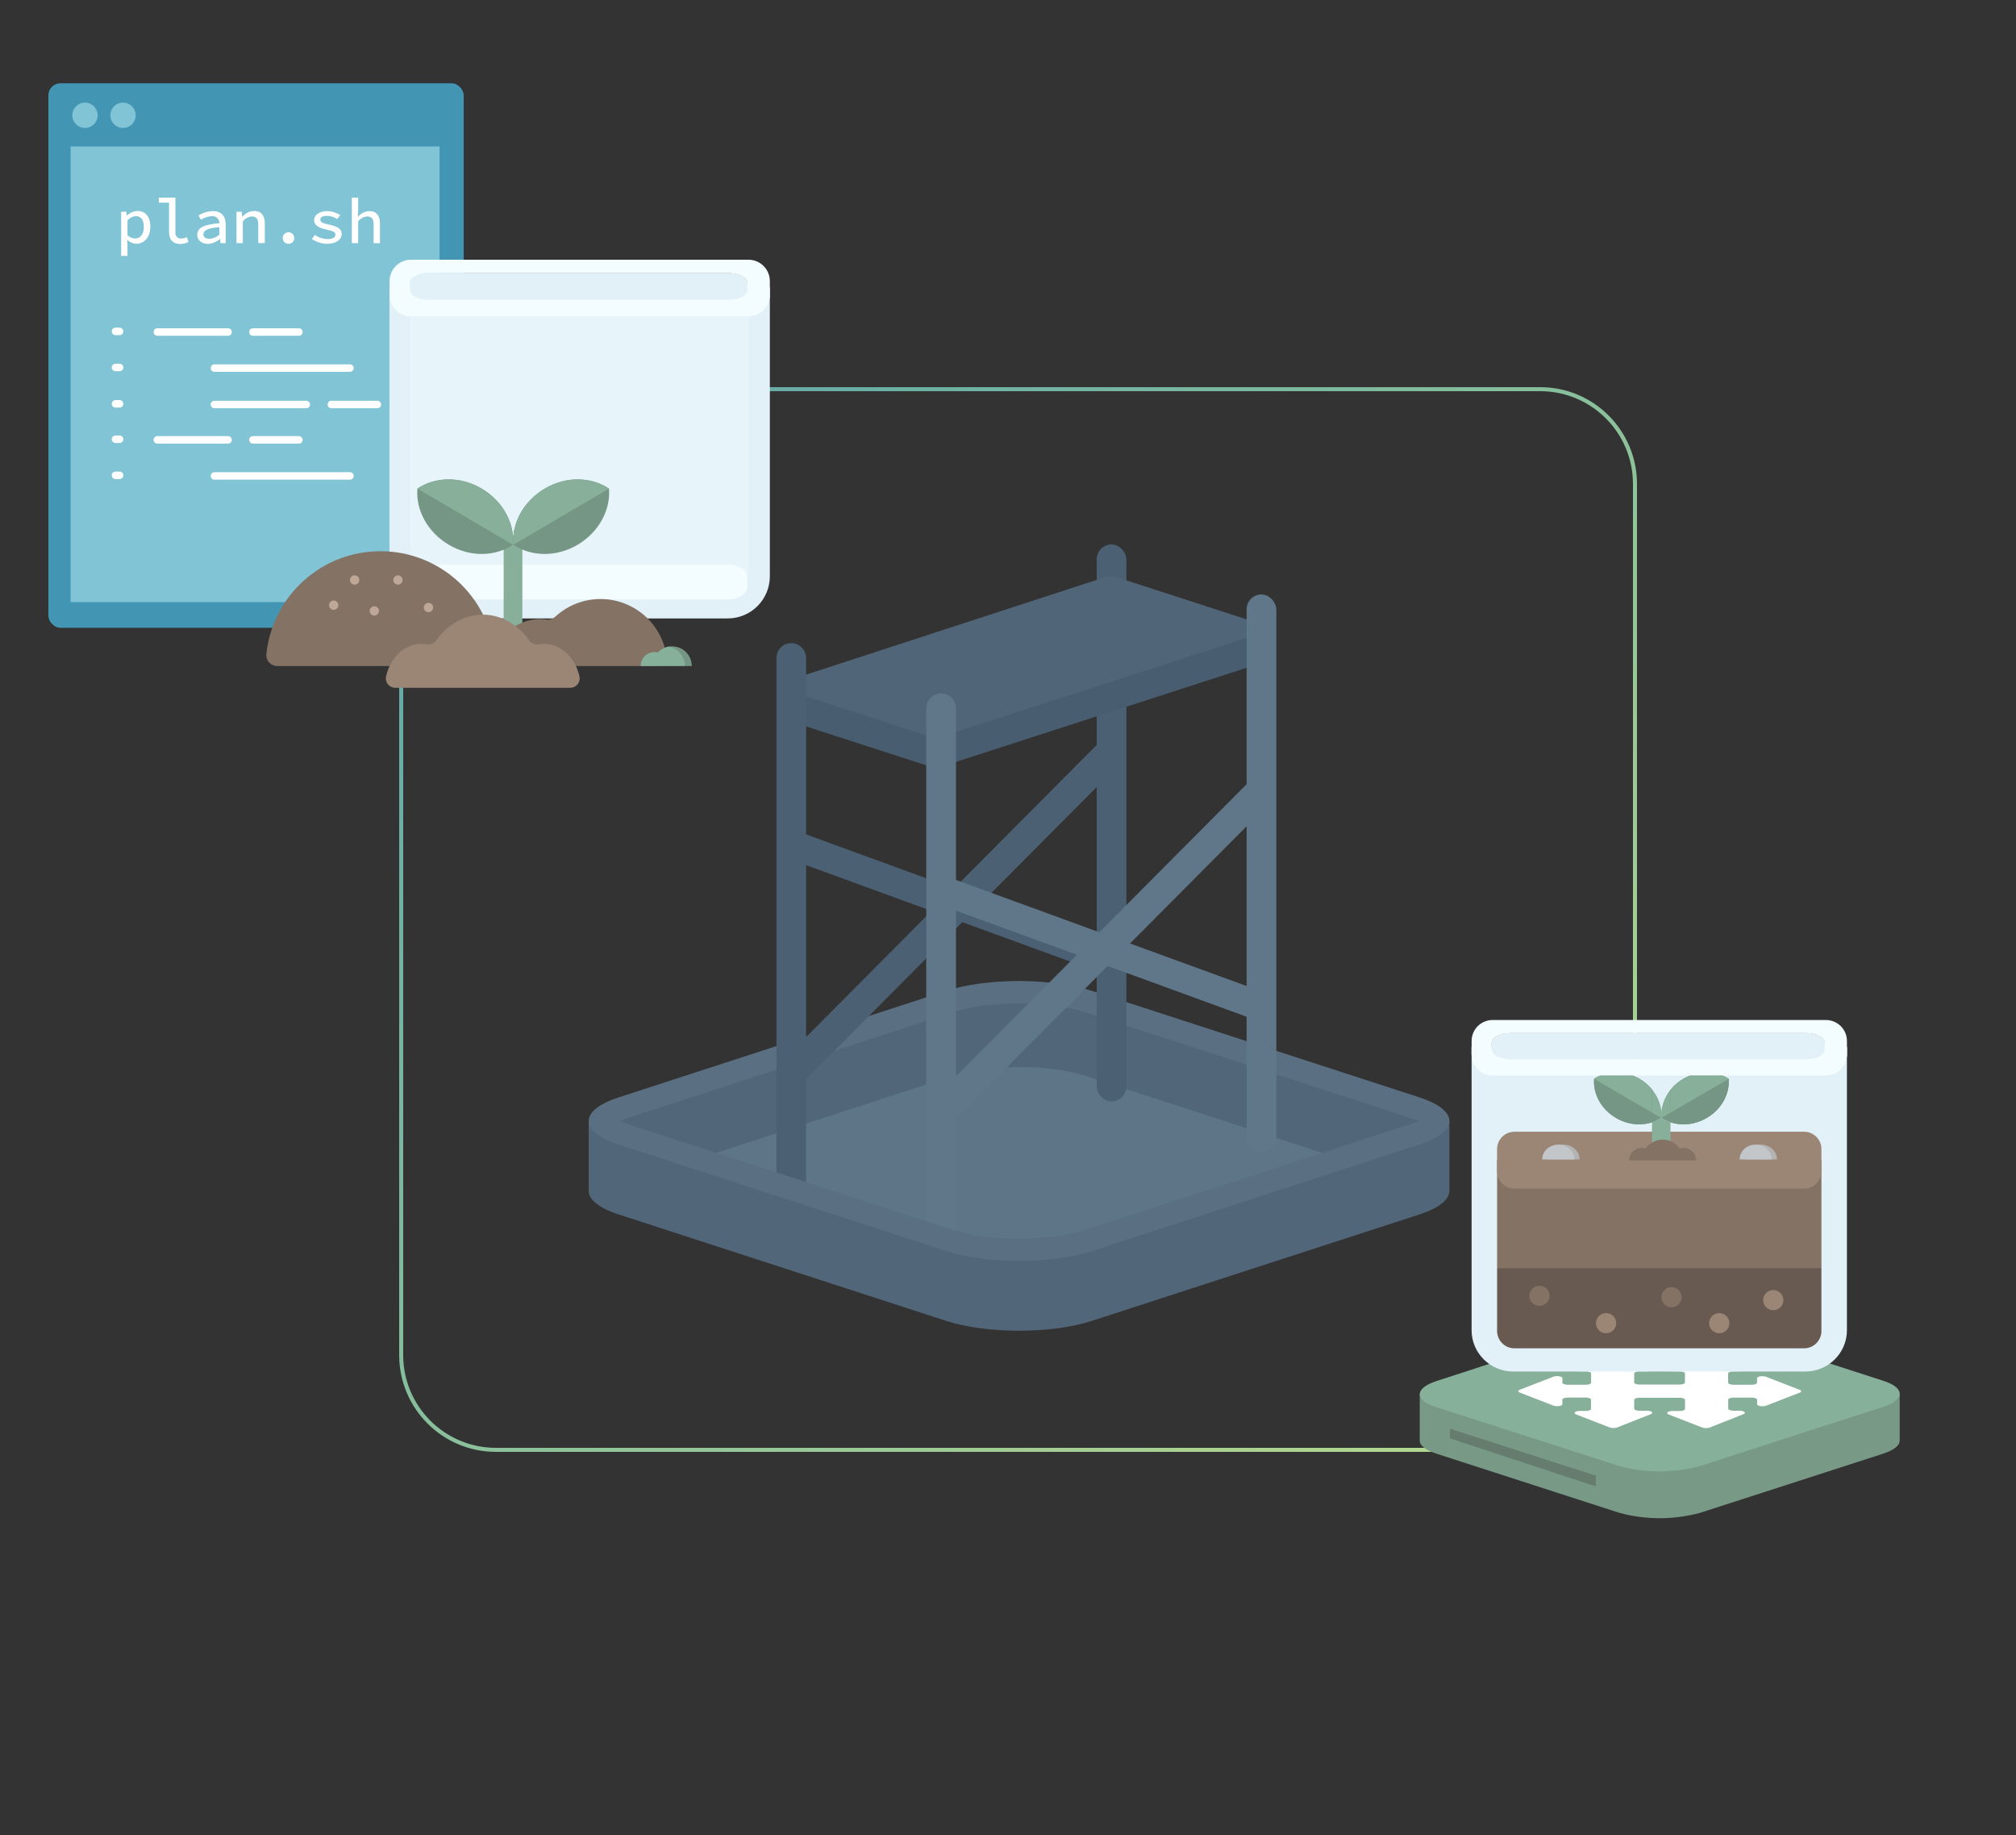 <svg xmlns="http://www.w3.org/2000/svg" xmlns:xlink="http://www.w3.org/1999/xlink" width="500" height="455" version="1.1" viewBox="0 0 500 455"><rect x="0" y="0" width="500" height="455" fill="#333333" stroke="none"/><title>build-graph-grey-center@1x</title><desc>Created with Sketch.</desc><defs><linearGradient id="linearGradient-1" x1="8.185%" x2="100%" y1="12%" y2="100%"><stop offset="0%" stop-color="#62AAA7"/><stop offset="100%" stop-color="#BADB8D"/></linearGradient></defs><g id="Symbols" fill="none" fill-rule="evenodd" stroke="none" stroke-width="1"><g id="home-v4---bg" transform="translate(-166, -1056)"><g id="build-graph-grey-center" transform="translate(166, 1056)"><path id="Rectangle-15" stroke="url(#linearGradient-1)" d="M99.5,96.5 L99.5,336 C99.5,348.979 110.021,359.5 123,359.5 L405.5,359.5 L405.5,120 C405.5,107.021 394.979,96.5 382,96.5 L99.5,96.5 Z"/><g id="build-bg" fill-rule="nonzero" transform="translate(146, 135)"><path id="Shape" fill="#516779" d="M213.47,142.948 L213.47,160.297 C213.47,162.427 210.947,164.537 206.009,166.141 L124.74,192.537 C114.783,195.766 98.681,195.766 88.73,192.537 L7.461,166.141 C2.523,164.544 0,162.427 0,160.297 L0,142.948 L213.47,142.948 Z"/><path id="Shape" fill="#5A7082" d="M88.737,175.222 L7.461,148.799 C-2.483,145.57 -2.483,140.326 7.461,137.097 L88.737,110.674 C98.681,107.445 114.797,107.445 124.74,110.674 L206.016,137.097 C215.953,140.326 215.953,145.57 206.016,148.799 L124.74,175.222 C114.797,178.451 98.681,178.451 88.737,175.222 Z"/><path id="Shape" fill="#516779" d="M205.968,142.941 C205.505,143.139 204.966,143.337 204.325,143.549 L194.094,146.881 L181.839,150.889 L123.042,131.771 C114.21,128.904 99.274,128.904 90.442,131.771 L31.645,150.889 L19.424,146.915 L9.194,143.583 C8.552,143.371 8.007,143.173 7.543,142.975 C7.998,142.789 8.548,142.591 9.194,142.381 L90.469,115.952 C99.335,113.084 114.237,113.084 123.069,115.952 L204.345,142.381 C204.959,142.559 205.498,142.757 205.968,142.941 Z"/><path id="Shape" fill="#5E7587" d="M181.832,150.889 L176.88,152.493 L168.969,155.074 L155.779,159.362 L153.146,160.208 L144.048,163.178 L137.296,165.37 L129.201,167.957 L123.063,169.965 C122.49,170.149 121.903,170.313 121.276,170.484 C112.942,172.655 100.563,172.655 92.229,170.484 C91.861,170.374 91.472,170.279 91.124,170.17 C90.892,170.116 90.665,170.047 90.442,169.965 L84.092,167.916 L83.745,167.807 L76.181,165.342 L68.27,162.782 L58.558,159.614 L53.92,158.126 L52.413,157.627 L46.561,155.709 L44.515,155.026 L36.604,152.445 L31.645,150.889 L34.626,149.912 L42.537,147.331 L46.568,146.021 L50.796,144.655 L53.927,143.624 L58.565,142.115 L66.64,139.5 L70.486,138.251 L82.524,134.325 L83.772,133.922 L85.3,133.424 L90.23,131.819 L90.435,131.744 L90.469,131.744 C90.691,131.665 90.919,131.603 91.151,131.56 C100.051,128.87 114.476,128.945 123.09,131.744 L123.124,131.744 L131.035,134.325 L138.981,136.906 L146.892,139.487 L154.735,142.013 L155.786,142.361 L161.453,144.204 L162.688,144.607 L170.926,147.277 L178.858,149.858 L181.832,150.889 Z"/><rect id="Rectangle-path" width="7.359" height="113.678" x="86.016" y="34.577" fill="#4B6173" rx="2" transform="translate(89.695, 91.416) rotate(44.86) translate(-89.695, -91.416)"/><rect id="Rectangle-path" width="7.359" height="138.121" x="126.002" y="0" fill="#4B6173" rx="3.679"/><path id="Shape" fill="#485D70" d="M49.487,34.226 C49.487,39.006 49.091,43.56 50.687,44.079 L85.559,55.364 C85.907,55.477 86.281,55.477 86.629,55.364 L165.177,29.939 C166.78,29.42 166.377,24.402 166.377,19.185"/><path id="Shape" fill="#506577" d="M50.687,36.643 L85.559,47.929 C85.907,48.042 86.281,48.042 86.629,47.929 L165.177,22.531 C165.888,22.294 166.368,21.629 166.368,20.879 C166.368,20.129 165.888,19.463 165.177,19.226 L131.513,8.302 C130.203,7.875 128.792,7.875 127.482,8.302 L50.68,33.339 C49.97,33.577 49.491,34.244 49.493,34.994 C49.495,35.744 49.976,36.408 50.687,36.643 Z"/><rect id="Rectangle-path" width="7.154" height="87.693" x="85.579" y="44.717" fill="#4B6173" rx="1.94" transform="translate(89.157, 88.563) rotate(-69.95) translate(-89.157, -88.563)"/><rect id="Rectangle-path" width="7.154" height="89.762" x="123.293" y="55.166" fill="#607789" rx="1.94" transform="translate(126.87, 100.047) rotate(-69.95) translate(-126.87, -100.047)"/><rect id="Rectangle-path" width="7.359" height="118.014" x="123.739" y="41.598" fill="#607789" rx="3.679" transform="translate(127.419, 100.605) rotate(44.86) translate(-127.419, -100.605)"/><path id="Shape" fill="#607789" d="M91.103,40.549 L91.103,170.183 C90.872,170.129 90.644,170.061 90.421,169.978 L84.072,167.93 L83.724,167.821 L83.724,40.829 C83.677,39.017 84.893,37.416 86.65,36.978 C87.863,36.726 89.121,37.106 89.992,37.988 C90.691,38.657 91.092,39.58 91.103,40.549 L91.103,40.549 Z"/><rect id="Rectangle-path" width="7.359" height="138.121" x="163.186" y="12.399" fill="#607789" rx="3.679"/><path id="Shape" fill="#4B6173" d="M53.927,28.157 L53.927,158.119 L52.42,157.621 L46.568,155.702 L46.568,28.157 C46.568,26.124 48.214,24.477 50.244,24.477 C51.219,24.472 52.155,24.863 52.836,25.562 C53.529,26.248 53.922,27.181 53.927,28.157 Z"/></g><g id="build-2" transform="translate(352.117, 251.987)"><path id="Shape" fill="#799987" fill-rule="nonzero" d="M119.034,93.627 L119.034,105.24 C119.034,106.421 117.628,107.584 114.868,108.486 L69.56,123.12 C62.985,124.912 56.051,124.912 49.476,123.12 L4.168,108.469 C1.408,107.584 0.001,106.421 0.001,105.24 L0.001,93.627 L119.034,93.627 Z"/><path id="Shape" fill="#87B09A" fill-rule="nonzero" d="M4.168,96.942 C-1.37,95.206 -1.37,92.238 4.168,90.45 L49.476,75.712 C56.051,73.92 62.985,73.92 69.56,75.712 L114.886,90.363 C120.423,92.099 120.423,95.068 114.886,96.856 L69.56,111.507 C62.985,113.299 56.051,113.299 49.476,111.507 L4.168,96.942 Z"/><path id="Shape" fill="#FFF" fill-rule="nonzero" d="M94.211,92.62 L85.878,89.391 C85.062,89.079 83.656,89.304 83.656,89.756 L83.656,90.867 C83.656,91.144 83.066,91.37 82.354,91.37 L77.789,91.37 C77.077,91.37 76.487,91.144 76.487,90.867 L76.487,88.558 C76.487,88.28 77.06,88.054 77.789,88.054 L79.316,88.054 C80.479,88.054 81.052,87.516 80.236,87.186 L71.904,83.958 C71.306,83.76 70.661,83.76 70.064,83.958 L61.731,87.186 C60.915,87.499 61.488,88.054 62.651,88.054 L64.474,88.054 C65.186,88.054 65.776,88.28 65.776,88.558 L65.776,90.814 C65.776,91.092 65.186,91.318 64.474,91.318 L54.492,91.318 C53.781,91.318 53.19,91.092 53.19,90.814 L53.19,88.558 C53.19,88.28 53.781,88.054 54.492,88.054 L56.385,88.054 C57.548,88.054 58.12,87.516 57.305,87.186 L48.972,83.958 C48.375,83.76 47.73,83.76 47.132,83.958 L38.8,87.186 C37.984,87.499 38.557,88.054 39.72,88.054 L41.195,88.054 C41.907,88.054 42.497,88.28 42.497,88.558 L42.497,90.867 C42.497,91.144 41.924,91.37 41.195,91.37 L36.682,91.37 C35.97,91.37 35.38,91.144 35.38,90.867 L35.38,89.738 C35.38,89.287 33.974,89.061 33.158,89.374 L24.825,92.602 C24.322,92.793 24.322,93.123 24.825,93.314 L33.158,96.543 C33.974,96.856 35.38,96.63 35.38,96.179 L35.38,95.05 C35.38,94.772 35.97,94.547 36.682,94.547 L41.178,94.547 C41.889,94.547 42.48,94.772 42.48,95.05 L42.48,97.359 C42.48,97.637 41.907,97.862 41.178,97.862 L39.702,97.862 C38.539,97.862 37.966,98.401 38.782,98.73 L47.115,101.959 C47.712,102.157 48.357,102.157 48.955,101.959 L57.287,98.678 C58.103,98.366 57.53,97.81 56.367,97.81 L54.492,97.81 C53.781,97.81 53.19,97.585 53.19,97.307 L53.19,95.102 C53.19,94.824 53.781,94.599 54.492,94.599 L64.491,94.599 C65.203,94.599 65.793,94.824 65.793,95.102 L65.793,97.376 C65.793,97.654 65.203,97.88 64.491,97.88 L62.669,97.88 C61.506,97.88 60.933,98.418 61.749,98.748 L70.081,101.977 C70.679,102.174 71.324,102.174 71.921,101.977 L80.254,98.678 C81.07,98.366 80.497,97.81 79.334,97.81 L77.806,97.81 C77.094,97.81 76.504,97.585 76.504,97.307 L76.504,95.068 C76.504,94.79 77.077,94.564 77.806,94.564 L82.371,94.564 C83.083,94.564 83.673,94.79 83.673,95.068 L83.673,96.196 C83.673,96.647 85.08,96.873 85.895,96.56 L94.228,93.332 C94.731,93.141 94.731,92.811 94.228,92.62"/><polygon id="Shape" fill="#657C6E" fill-rule="nonzero" points="7.466 102.254 7.466 104.65 43.678 116.593 43.678 113.92"/><path id="Fill-1" fill="#E2F0F7" d="M105.952,7.642 L105.952,77.841 C105.952,83.507 101.332,88.093 95.625,88.093 L23.187,88.093 C17.483,88.093 12.862,83.507 12.862,77.841 L12.862,7.642 L17.846,7.642 L17.846,8.231 C17.846,9.589 19.909,10.692 22.49,10.692 L95.806,10.692 C98.364,10.692 100.454,9.589 100.454,8.231 L100.454,7.642 L105.952,7.642 Z"/><path id="Fill-3" fill="#E2F0F7" d="M100.457,7.642 L100.457,8.231 C100.457,9.589 98.366,10.692 95.811,10.692 L22.495,10.692 C19.914,10.692 17.849,9.589 17.849,8.231 L17.849,7.642 L100.457,7.642 Z"/><path id="Fill-5" fill="#F3FCFF" d="M100.457,6.642 L100.457,8.232 C100.457,9.589 98.366,10.693 95.811,10.693 L22.495,10.693 C19.914,10.693 17.849,9.589 17.849,8.232 L17.849,6.642 C17.849,5.283 19.914,4.181 22.495,4.181 L95.811,4.181 C98.366,4.181 100.457,5.283 100.457,6.642"/><path id="Fill-7" fill="#E2F0F7" d="M100.457,6.642 L100.457,8.232 C100.457,9.589 98.366,10.693 95.811,10.693 L22.495,10.693 C19.914,10.693 17.849,9.589 17.849,8.232 L17.849,6.642 C17.849,5.283 19.914,4.181 22.495,4.181 L95.811,4.181 C98.366,4.181 100.457,5.283 100.457,6.642"/><path id="Fill-9" fill="#F3FCFF" d="M100.457,8.232 C100.457,9.59 98.366,10.693 95.811,10.693 L22.495,10.693 C19.914,10.693 17.849,9.59 17.849,8.232 L17.849,6.643 C17.849,5.283 19.914,4.182 22.495,4.182 L95.811,4.182 C98.366,4.182 100.457,5.283 100.457,6.643 L100.457,8.232 Z M100.715,0.927 L18.105,0.927 C15.188,0.927 12.865,3.259 12.865,6.129 L12.865,9.46 C12.865,12.332 15.188,14.664 18.105,14.664 L100.715,14.664 C103.606,14.664 105.955,12.332 105.955,9.46 L105.955,6.129 C105.955,3.259 103.606,0.927 100.715,0.927 L100.715,0.927 Z"/><polygon id="Fill-12" fill="#847264" points="19.189 62.429 99.629 62.429 99.629 35.687 19.189 35.687"/><path id="Fill-14" fill="#685A50" d="M95.322,82.336 L23.487,82.336 C21.11,82.336 19.185,80.408 19.185,78.034 L19.185,62.428 L99.624,62.428 L99.624,78.034 C99.624,80.408 97.697,82.336 95.322,82.336"/><path id="Fill-15" fill="#9B8676" d="M95.322,42.745 L23.487,42.745 C21.11,42.745 19.185,40.818 19.185,38.443 L19.185,32.932 C19.185,30.556 21.11,28.63 23.487,28.63 L95.322,28.63 C97.697,28.63 99.624,30.556 99.624,32.932 L99.624,38.443 C99.624,40.818 97.697,42.745 95.322,42.745"/><path id="Fill-16" fill="#B3B3B3" d="M88.608,35.5 L80.641,35.5 C80.641,33.472 82.424,31.829 84.624,31.829 C86.825,31.829 88.608,33.472 88.608,35.5"/><path id="Fill-17" fill="#C3C6C8" d="M87.305,35.5 L79.338,35.5 C79.338,33.472 81.121,31.829 83.322,31.829 C85.522,31.829 87.305,33.472 87.305,35.5"/><path id="Fill-18" fill="#B3B3B3" d="M39.651,35.5 L31.683,35.5 C31.683,33.472 33.466,31.829 35.667,31.829 C37.867,31.829 39.651,33.472 39.651,35.5"/><path id="Fill-19" fill="#C3C6C8" d="M38.348,35.5 L30.38,35.5 C30.38,33.472 32.164,31.829 34.364,31.829 C36.565,31.829 38.348,33.472 38.348,35.5"/><path id="Fill-20" fill="#9B8676" d="M76.79,76.105 C76.79,77.484 75.665,78.601 74.278,78.601 C72.89,78.601 71.765,77.484 71.765,76.105 C71.765,74.727 72.89,73.61 74.278,73.61 C75.665,73.61 76.79,74.727 76.79,76.105"/><path id="Fill-21" fill="#9B8676" d="M48.73,76.105 C48.73,77.484 47.605,78.601 46.218,78.601 C44.83,78.601 43.705,77.484 43.705,76.105 C43.705,74.727 44.83,73.61 46.218,73.61 C47.605,73.61 48.73,74.727 48.73,76.105"/><path id="Fill-22" fill="#847264" d="M64.959,69.661 C64.959,71.039 63.834,72.156 62.446,72.156 C61.059,72.156 59.934,71.039 59.934,69.661 C59.934,68.282 61.059,67.165 62.446,67.165 C63.834,67.165 64.959,68.282 64.959,69.661"/><path id="Fill-23" fill="#9B8676" d="M90.192,70.387 C90.192,71.766 89.067,72.883 87.68,72.883 C86.292,72.883 85.167,71.766 85.167,70.387 C85.167,69.011 86.292,67.894 87.68,67.894 C89.067,67.894 90.192,69.011 90.192,70.387"/><path id="Fill-24" fill="#847264" d="M32.212,69.32 C32.212,70.699 31.087,71.816 29.7,71.816 C28.313,71.816 27.188,70.699 27.188,69.32 C27.188,67.942 28.313,66.825 29.7,66.825 C31.087,66.825 32.212,67.942 32.212,69.32"/><path id="Fill-25" fill="#87AF9A" d="M62.183,26.274 L62.183,30.929 C62.183,32.185 61.157,33.203 59.894,33.203 C58.629,33.203 57.603,32.185 57.603,30.929 L57.603,26.302 C58.427,26.038 59.197,25.674 59.903,25.201 C59.92,24.967 59.931,24.736 59.931,24.502 C59.931,24.736 59.939,24.967 59.959,25.201 C60.645,25.657 61.387,26.021 62.183,26.274"/><path id="Fill-26" fill="#759684" d="M43.245,15.532 C46.321,13.478 50.707,13.336 54.442,15.502 C58.174,17.67 60.2,21.535 59.905,25.203 C56.829,27.257 52.443,27.401 48.709,25.233 C44.977,23.065 42.951,19.202 43.245,15.532"/><path id="Fill-27" fill="#87AF9A" d="M43.245,15.532 C46.321,13.478 50.707,13.336 54.442,15.502 C58.174,17.67 60.2,21.535 59.905,25.203 L43.245,15.532 Z"/><path id="Fill-28" fill="#759684" d="M76.621,15.532 C73.545,13.478 69.159,13.336 65.425,15.502 C61.693,17.67 59.667,21.535 59.961,25.203 C63.037,27.257 67.423,27.401 71.157,25.233 C74.889,23.065 76.916,19.202 76.621,15.532"/><path id="Fill-29" fill="#87AF9A" d="M76.621,15.532 C73.545,13.478 69.159,13.336 65.425,15.502 C61.693,17.67 59.667,21.535 59.961,25.203 L76.621,15.532 Z"/><path id="Fill-30" fill="#759684" d="M57.604,18.208 L57.604,26.302 C54.857,27.202 51.587,26.903 48.709,25.229 C44.973,23.065 42.949,19.2 43.243,15.536 C46.319,13.48 50.707,13.334 54.444,15.498 C55.698,16.236 56.769,17.165 57.604,18.208"/><path id="Fill-31" fill="#87AF9A" d="M57.604,18.208 L57.604,23.865 L43.243,15.536 C46.319,13.48 50.707,13.334 54.444,15.498 C55.698,16.236 56.769,17.165 57.604,18.208"/><path id="Fill-32" fill="#759684" d="M71.158,25.228 C68.254,26.919 64.959,27.212 62.182,26.274 L62.182,18.289 C63.045,17.207 64.133,16.254 65.426,15.499 C69.162,13.335 73.54,13.479 76.618,15.536 C76.919,19.199 74.886,23.064 71.158,25.228"/><path id="Fill-33" fill="#87AF9A" d="M76.618,15.536 L62.183,23.91 L62.183,18.29 C63.043,17.208 64.134,16.255 65.425,15.498 C69.163,13.336 73.54,13.48 76.618,15.536"/><path id="Fill-34" fill="#847264" d="M51.94,35.746 L68.563,35.746 C68.563,34.038 67.169,32.653 65.446,32.653 C65.119,32.653 64.81,32.718 64.515,32.81 C63.577,31.47 62.02,30.59 60.252,30.59 C58.483,30.59 56.928,31.47 55.99,32.81 C55.693,32.718 55.384,32.653 55.057,32.653 C53.336,32.653 51.94,34.038 51.94,35.746"/><path id="Fill-35" fill="#F3FCFF" d="M105.949,7.642 L105.949,9.462 C105.949,12.333 103.6,14.665 100.707,14.665 L18.099,14.665 C15.182,14.665 12.859,12.333 12.859,9.462 L12.859,7.642 L17.843,7.642 L17.843,8.231 C17.843,9.589 19.906,10.692 22.487,10.692 L95.802,10.692 C98.36,10.692 100.451,9.589 100.451,8.231 L100.451,7.642 L105.949,7.642 Z"/></g><g id="build-1" transform="translate(12, 20.651)"><rect id="Rectangle-path" width="103.005" height="135.012" x="0" y="0" fill="#4296B4" fill-rule="nonzero" rx="2.98"/><rect id="Rectangle-path" width="91.482" height="112.979" x="5.524" y="15.668" fill="#80C4D6" fill-rule="nonzero"/><path id="Shape" fill="#80C4D6" fill-rule="nonzero" d="M9.087,11.075 C7.815,11.079 6.666,10.314 6.177,9.139 C5.688,7.964 5.956,6.61 6.856,5.71 C7.756,4.81 9.11,4.542 10.285,5.031 C11.46,5.52 12.225,6.669 12.221,7.941 C12.216,9.67 10.816,11.07 9.087,11.075 L9.087,11.075 Z"/><path id="Shape" fill="#80C4D6" fill-rule="nonzero" d="M18.515,11.075 C17.243,11.075 16.097,10.308 15.611,9.133 C15.125,7.958 15.395,6.605 16.296,5.707 C17.197,4.809 18.55,4.542 19.724,5.032 C20.898,5.521 21.661,6.67 21.657,7.941 C21.653,9.673 20.247,11.075 18.515,11.075 Z"/><path id="Shape" fill="#FFF" fill-rule="nonzero" d="M18.049,31.846 L19.339,31.846 L19.464,32.795 L19.509,32.795 C20.2,32.107 21.122,31.698 22.096,31.649 C24.146,31.649 25.292,33.207 25.292,35.606 C25.292,38.292 23.627,39.796 21.801,39.796 C20.973,39.758 20.188,39.42 19.589,38.847 L19.545,38.847 L19.616,40.289 L19.616,42.796 L18.049,42.796 L18.049,31.846 Z M23.672,35.624 C23.672,34.004 23.072,32.938 21.666,32.938 C20.863,33.001 20.121,33.393 19.616,34.022 L19.616,37.692 C20.125,38.174 20.788,38.46 21.487,38.498 C22.732,38.498 23.672,37.478 23.672,35.633 L23.672,35.624 Z"/><path id="Shape" fill="#FFF" fill-rule="nonzero" d="M29.93,36.905 L29.93,29.608 L27.387,29.608 L27.387,28.354 L31.506,28.354 L31.506,36.994 C31.455,37.398 31.591,37.804 31.875,38.096 C32.158,38.389 32.559,38.537 32.965,38.498 C33.448,38.483 33.923,38.37 34.362,38.167 L34.747,39.393 C34.073,39.691 33.344,39.843 32.607,39.841 C30.87,39.805 29.93,38.776 29.93,36.905 Z"/><path id="Shape" fill="#FFF" fill-rule="nonzero" d="M36.922,37.603 C36.922,35.812 38.498,35.015 42.402,34.711 C42.425,34.206 42.223,33.716 41.849,33.375 C41.475,33.034 40.969,32.878 40.468,32.947 C39.525,33.01 38.614,33.319 37.827,33.843 L37.236,32.777 C38.282,32.11 39.487,31.733 40.727,31.685 C42.876,31.685 43.969,32.92 43.969,34.971 L43.969,39.644 L42.697,39.644 L42.572,38.641 L42.527,38.641 C41.688,39.344 40.647,39.761 39.555,39.832 C38.051,39.805 36.922,38.937 36.922,37.603 Z M42.402,37.558 L42.402,35.678 C39.349,35.92 38.444,36.52 38.444,37.469 C38.444,38.248 39.143,38.561 39.984,38.561 C40.89,38.511 41.749,38.143 42.411,37.522 L42.402,37.558 Z"/><path id="Shape" fill="#FFF" fill-rule="nonzero" d="M46.654,31.846 L47.944,31.846 L48.069,33.099 L48.132,33.099 C48.844,32.222 49.902,31.696 51.032,31.658 C52.823,31.658 53.674,32.786 53.674,34.801 L53.674,39.617 L52.053,39.617 L52.053,35.015 C52.053,33.664 51.605,33.028 50.433,33.028 C49.55,33.094 48.741,33.546 48.221,34.263 L48.221,39.635 L46.654,39.635 L46.654,31.846 Z"/><path id="Shape" fill="#FFF" fill-rule="nonzero" d="M58.123,38.328 C58.148,37.543 58.8,36.924 59.585,36.941 C60.37,36.957 60.995,37.602 60.988,38.387 C60.98,39.172 60.341,39.805 59.556,39.805 C59.166,39.811 58.792,39.655 58.521,39.376 C58.25,39.096 58.106,38.717 58.123,38.328 L58.123,38.328 Z"/><path id="Shape" fill="#FFF" fill-rule="nonzero" d="M65.357,38.606 L66.092,37.603 C67.055,38.288 68.213,38.646 69.395,38.624 C70.586,38.624 71.186,38.149 71.186,37.558 C71.186,36.967 70.872,36.663 68.912,36.26 C66.951,35.857 65.895,35.132 65.895,33.959 C65.895,32.786 67.05,31.685 69.216,31.685 C70.351,31.715 71.454,32.069 72.394,32.706 L71.625,33.664 C70.859,33.149 69.959,32.872 69.037,32.867 C67.864,32.867 67.434,33.314 67.434,33.852 C67.434,34.389 68.052,34.747 69.565,35.024 C72.108,35.579 72.744,36.233 72.744,37.442 C72.744,38.65 71.472,39.805 69.162,39.805 C67.803,39.791 66.479,39.373 65.357,38.606 Z"/><path id="Shape" fill="#FFF" fill-rule="nonzero" d="M75.259,28.354 L76.835,28.354 L76.835,31.336 L76.737,33.126 L76.781,33.126 C77.466,32.263 78.492,31.74 79.593,31.694 C81.383,31.694 82.234,32.822 82.234,34.836 L82.234,39.653 L80.658,39.653 L80.658,35.015 C80.658,33.664 80.211,33.028 79.038,33.028 C78.155,33.094 77.346,33.546 76.826,34.263 L76.826,39.635 L75.259,39.635 L75.259,28.354 Z"/><path id="Shape" fill="#FFF" fill-rule="nonzero" d="M44.568,62.6 L27.02,62.6 C26.509,62.6 26.094,62.185 26.094,61.673 C26.094,61.161 26.509,60.747 27.02,60.747 L44.568,60.747 C45.08,60.747 45.495,61.161 45.495,61.673 C45.495,62.185 45.08,62.6 44.568,62.6 Z"/><path id="Shape" fill="#FFF" fill-rule="nonzero" d="M62.134,62.6 L50.728,62.6 C50.216,62.6 49.801,62.185 49.801,61.673 C49.801,61.161 50.216,60.747 50.728,60.747 L62.134,60.747 C62.646,60.747 63.061,61.161 63.061,61.673 C63.061,62.185 62.646,62.6 62.134,62.6 Z"/><path id="Shape" fill="#FFF" fill-rule="nonzero" d="M81.598,80.578 L70.183,80.578 C69.671,80.578 69.256,80.163 69.256,79.651 C69.256,79.139 69.671,78.724 70.183,78.724 L81.598,78.724 C82.11,78.724 82.525,79.139 82.525,79.651 C82.525,80.163 82.11,80.578 81.598,80.578 Z"/><path id="Shape" fill="#FFF" fill-rule="nonzero" d="M74.794,71.544 L41.184,71.544 C40.672,71.544 40.257,71.129 40.257,70.617 C40.257,70.106 40.672,69.691 41.184,69.691 L74.794,69.691 C75.306,69.691 75.721,70.106 75.721,70.617 C75.721,71.129 75.306,71.544 74.794,71.544 Z"/><path id="Shape" fill="#FFF" fill-rule="nonzero" d="M63.961,80.578 L41.184,80.578 C40.672,80.578 40.257,80.163 40.257,79.651 C40.257,79.139 40.672,78.724 41.184,78.724 L63.961,78.724 C64.472,78.724 64.887,79.139 64.887,79.651 C64.887,80.163 64.472,80.578 63.961,80.578 Z"/><path id="Shape" fill="#FFF" fill-rule="nonzero" d="M17.664,80.407 L16.644,80.407 C16.132,80.407 15.717,79.993 15.717,79.481 C15.717,78.969 16.132,78.554 16.644,78.554 L17.664,78.554 C18.176,78.554 18.591,78.969 18.591,79.481 C18.591,79.993 18.176,80.407 17.664,80.407 Z"/><path id="Shape" fill="#FFF" fill-rule="nonzero" d="M17.664,71.392 L16.644,71.392 C16.132,71.392 15.717,70.977 15.717,70.465 C15.717,69.953 16.132,69.538 16.644,69.538 L17.664,69.538 C18.176,69.538 18.591,69.953 18.591,70.465 C18.591,70.977 18.176,71.392 17.664,71.392 Z"/><path id="Shape" fill="#FFF" fill-rule="nonzero" d="M17.664,62.448 L16.644,62.448 C16.132,62.448 15.717,62.033 15.717,61.521 C15.717,61.009 16.132,60.594 16.644,60.594 L17.664,60.594 C18.176,60.594 18.591,61.009 18.591,61.521 C18.591,62.033 18.176,62.448 17.664,62.448 Z"/><path id="Shape" fill="#FFF" fill-rule="nonzero" d="M44.568,89.343 L27.02,89.343 C26.509,89.343 26.094,88.928 26.094,88.416 C26.094,87.904 26.509,87.489 27.02,87.489 L44.568,87.489 C45.08,87.489 45.495,87.904 45.495,88.416 C45.495,88.928 45.08,89.343 44.568,89.343 Z"/><path id="Shape" fill="#FFF" fill-rule="nonzero" d="M62.134,89.343 L50.728,89.343 C50.216,89.343 49.801,88.928 49.801,88.416 C49.801,87.904 50.216,87.489 50.728,87.489 L62.134,87.489 C62.646,87.489 63.061,87.904 63.061,88.416 C63.061,88.928 62.646,89.343 62.134,89.343 Z"/><path id="Shape" fill="#FFF" fill-rule="nonzero" d="M74.794,98.287 L41.184,98.287 C40.672,98.287 40.257,97.872 40.257,97.36 C40.257,96.848 40.672,96.433 41.184,96.433 L74.794,96.433 C75.306,96.433 75.721,96.848 75.721,97.36 C75.721,97.872 75.306,98.287 74.794,98.287 Z"/><path id="Shape" fill="#FFF" fill-rule="nonzero" d="M17.664,98.135 L16.644,98.135 C16.132,98.135 15.717,97.72 15.717,97.208 C15.717,96.696 16.132,96.281 16.644,96.281 L17.664,96.281 C18.176,96.281 18.591,96.696 18.591,97.208 C18.591,97.72 18.176,98.135 17.664,98.135 Z"/><path id="Shape" fill="#FFF" fill-rule="nonzero" d="M17.664,89.19 L16.644,89.19 C16.132,89.19 15.717,88.776 15.717,88.264 C15.717,87.752 16.132,87.337 16.644,87.337 L17.664,87.337 C18.176,87.337 18.591,87.752 18.591,88.264 C18.591,88.776 18.176,89.19 17.664,89.19 Z"/><path id="Shape" fill="#E2F0F7" fill-rule="nonzero" d="M178.936,50.603 L178.936,122.227 C178.938,125.004 177.836,127.667 175.873,129.631 C173.91,131.594 171.246,132.696 168.47,132.693 L95.055,132.693 C92.278,132.696 89.615,131.594 87.651,129.631 C85.688,127.667 84.586,125.004 84.589,122.227 L84.589,50.603 L89.638,50.603 L89.638,51.203 C89.638,52.59 91.733,53.709 94.347,53.709 L168.658,53.709 C171.245,53.709 173.367,52.581 173.367,51.203 L173.367,50.603 L178.936,50.603 Z"/><path id="Shape" fill="#E2F0F7" fill-rule="nonzero" d="M173.367,50.603 L173.367,51.203 C173.367,52.59 171.245,53.709 168.658,53.709 L94.347,53.709 C91.733,53.709 89.638,52.581 89.638,51.203 L89.638,50.603 L173.367,50.603 Z"/><path id="Shape" fill="#F3FCFF" fill-rule="nonzero" d="M173.367,49.582 L173.367,51.203 C173.367,52.59 171.245,53.709 168.658,53.709 L94.347,53.709 C91.733,53.709 89.638,52.581 89.638,51.203 L89.638,49.582 C89.638,48.194 91.733,47.075 94.347,47.075 L168.658,47.075 C171.254,47.075 173.367,48.194 173.367,49.582 Z"/><path id="Shape" fill="#E2F0F7" fill-rule="nonzero" d="M173.367,49.582 L173.367,51.203 C173.367,52.59 171.245,53.709 168.658,53.709 L94.347,53.709 C91.733,53.709 89.638,52.581 89.638,51.203 L89.638,49.582 C89.638,48.194 91.733,47.075 94.347,47.075 L168.658,47.075 C171.254,47.075 173.367,48.194 173.367,49.582 Z"/><path id="Shape" fill="#F3FCFF" fill-rule="nonzero" d="M173.627,43.745 L89.925,43.745 C88.516,43.742 87.164,44.301 86.168,45.297 C85.172,46.293 84.613,47.645 84.615,49.054 L84.615,52.456 C84.613,53.865 85.172,55.217 86.168,56.213 C87.164,57.209 88.516,57.768 89.925,57.765 L173.627,57.765 C176.557,57.76 178.931,55.386 178.936,52.456 L178.936,49.063 C178.936,46.129 176.56,43.75 173.627,43.745 Z M173.367,51.203 C173.367,52.59 171.245,53.709 168.658,53.709 L94.347,53.709 C91.733,53.709 89.638,52.581 89.638,51.203 L89.638,49.582 C89.638,48.194 91.733,47.075 94.347,47.075 L168.658,47.075 C171.245,47.075 173.367,48.203 173.367,49.582 L173.367,51.203 Z"/><g id="Group" fill="#F3FCFF" fill-rule="nonzero" opacity=".5" transform="translate(84.159, 50.137)"><path id="Shape" d="M94.777,0.466 L94.777,2.319 C94.772,5.249 92.398,7.623 89.468,7.628 L5.766,7.628 C4.357,7.63 3.005,7.072 2.009,6.076 C1.013,5.079 0.454,3.728 0.457,2.319 L0.457,0.466 L5.506,0.466 L5.506,1.065 C5.506,2.453 7.601,3.572 10.215,3.572 L84.526,3.572 C87.113,3.572 89.235,2.444 89.235,1.065 L89.235,0.466 L94.777,0.466 Z"/></g><rect id="Rectangle-path" width="83.953" height="64.059" x="89.665" y="57.765" fill="#F3FCFF" fill-rule="nonzero" opacity=".34"/><path id="Shape" fill="#F3FCFF" fill-rule="nonzero" d="M173.367,122.585 L173.367,124.698 C173.367,126.489 171.245,127.975 168.658,127.975 L94.347,127.975 C91.733,127.975 89.638,126.507 89.638,124.698 L89.638,122.585 C89.638,120.795 91.733,119.309 94.347,119.309 L168.658,119.309 C171.254,119.309 173.367,120.777 173.367,122.585 Z"/><path id="Shape" fill="#87AF9A" fill-rule="nonzero" d="M115.235,144.494 C113.954,144.494 112.916,143.455 112.916,142.175 L112.916,114.42 C112.916,113.14 113.954,112.101 115.235,112.101 C116.516,112.101 117.554,113.14 117.554,114.42 L117.554,142.175 C117.554,143.455 116.516,144.494 115.235,144.494 Z"/><path id="Shape" fill="#759684" d="M91.518,100.507 C95.896,97.562 102.146,97.356 107.464,100.507 C112.782,103.659 115.665,109.156 115.244,114.42 C110.866,117.366 104.617,117.572 99.298,114.42 C93.98,111.269 91.097,105.772 91.518,100.507 Z"/><path id="Shape" fill="#87AF9A" d="M91.518,100.507 C95.896,97.562 102.146,97.356 107.464,100.507 C112.782,103.659 115.665,109.156 115.244,114.42 L91.518,100.507 Z"/><path id="Shape" fill="#759684" d="M139.041,100.507 C134.663,97.562 128.414,97.356 123.096,100.507 C117.778,103.659 114.895,109.156 115.315,114.42 C119.694,117.366 125.943,117.572 131.261,114.42 C136.579,111.269 139.462,105.772 139.041,100.507 Z"/><path id="Shape" fill="#87AF9A" d="M139.041,100.507 C134.663,97.562 128.414,97.356 123.096,100.507 C117.778,103.659 114.895,109.156 115.315,114.42 L139.041,100.507 Z"/><path id="Shape" fill="#847264" fill-rule="nonzero" d="M110.302,144.494 L110.302,144.494 C110.302,138.066 115.513,132.855 121.941,132.855 C122.426,132.855 122.911,132.891 123.391,132.962 C124.217,133.096 125.06,132.85 125.683,132.291 C130.097,128.201 136.382,126.828 142.1,128.702 C147.818,130.577 152.069,135.406 153.205,141.315 C153.353,142.108 153.137,142.926 152.616,143.542 C152.095,144.158 151.325,144.507 150.519,144.494 L110.302,144.494 Z"/><path id="Shape" fill="#847264" d="M108.046,144.494 L56.736,144.494 C55.991,144.495 55.279,144.188 54.77,143.645 C54.261,143.102 54,142.371 54.05,141.629 C55.514,127.092 67.749,116.027 82.359,116.027 C96.969,116.027 109.205,127.092 110.669,141.629 C110.718,142.361 110.465,143.081 109.97,143.622 C109.474,144.163 108.779,144.478 108.046,144.494 Z"/><path id="Shape" fill="#9B8676" fill-rule="nonzero" d="M122.917,138.987 C122.502,138.987 122.088,139.026 121.681,139.104 C120.783,139.298 119.855,138.947 119.309,138.208 C116.524,134.269 112.379,131.753 107.732,131.753 C103.086,131.753 98.94,134.269 96.156,138.208 C95.61,138.947 94.681,139.298 93.783,139.104 C93.376,139.026 92.962,138.987 92.548,138.987 C88.34,138.987 84.803,142.407 83.756,147.045 C83.595,147.733 83.756,148.456 84.194,149.01 C84.631,149.564 85.297,149.889 86.003,149.892 L129.461,149.892 C130.167,149.889 130.833,149.564 131.271,149.01 C131.708,148.456 131.869,147.733 131.709,147.045 C130.67,142.407 127.134,138.987 122.917,138.987 Z"/><circle id="Oval" cx="94.267" cy="129.99" r="1.155" fill="#BFA797" fill-rule="nonzero"/><circle id="Oval" cx="86.701" cy="123.167" r="1.155" fill="#BFA797" fill-rule="nonzero"/><circle id="Oval" cx="75.958" cy="123.167" r="1.155" fill="#BFA797" fill-rule="nonzero"/><circle id="Oval" cx="80.837" cy="130.831" r="1.155" fill="#BFA797" fill-rule="nonzero"/><circle id="Oval" cx="70.765" cy="129.408" r="1.155" fill="#BFA797" fill-rule="nonzero"/><path id="Shape" fill="#759684" fill-rule="nonzero" d="M146.893,144.494 C146.881,143.44 147.361,142.441 148.192,141.793 C149.023,141.144 150.109,140.921 151.128,141.19 C152.485,139.711 154.611,139.219 156.481,139.95 C158.35,140.682 159.577,142.486 159.571,144.494 L146.893,144.494 Z"/><path id="Shape" fill="#87B09A" fill-rule="nonzero" d="M153.849,139.668 C152.817,139.861 151.875,140.382 151.164,141.154 C150.145,140.886 149.059,141.109 148.228,141.757 C147.397,142.405 146.916,143.404 146.929,144.458 L157.852,144.458 C157.85,142.104 156.166,140.088 153.849,139.668 Z"/></g></g></g></g></svg>